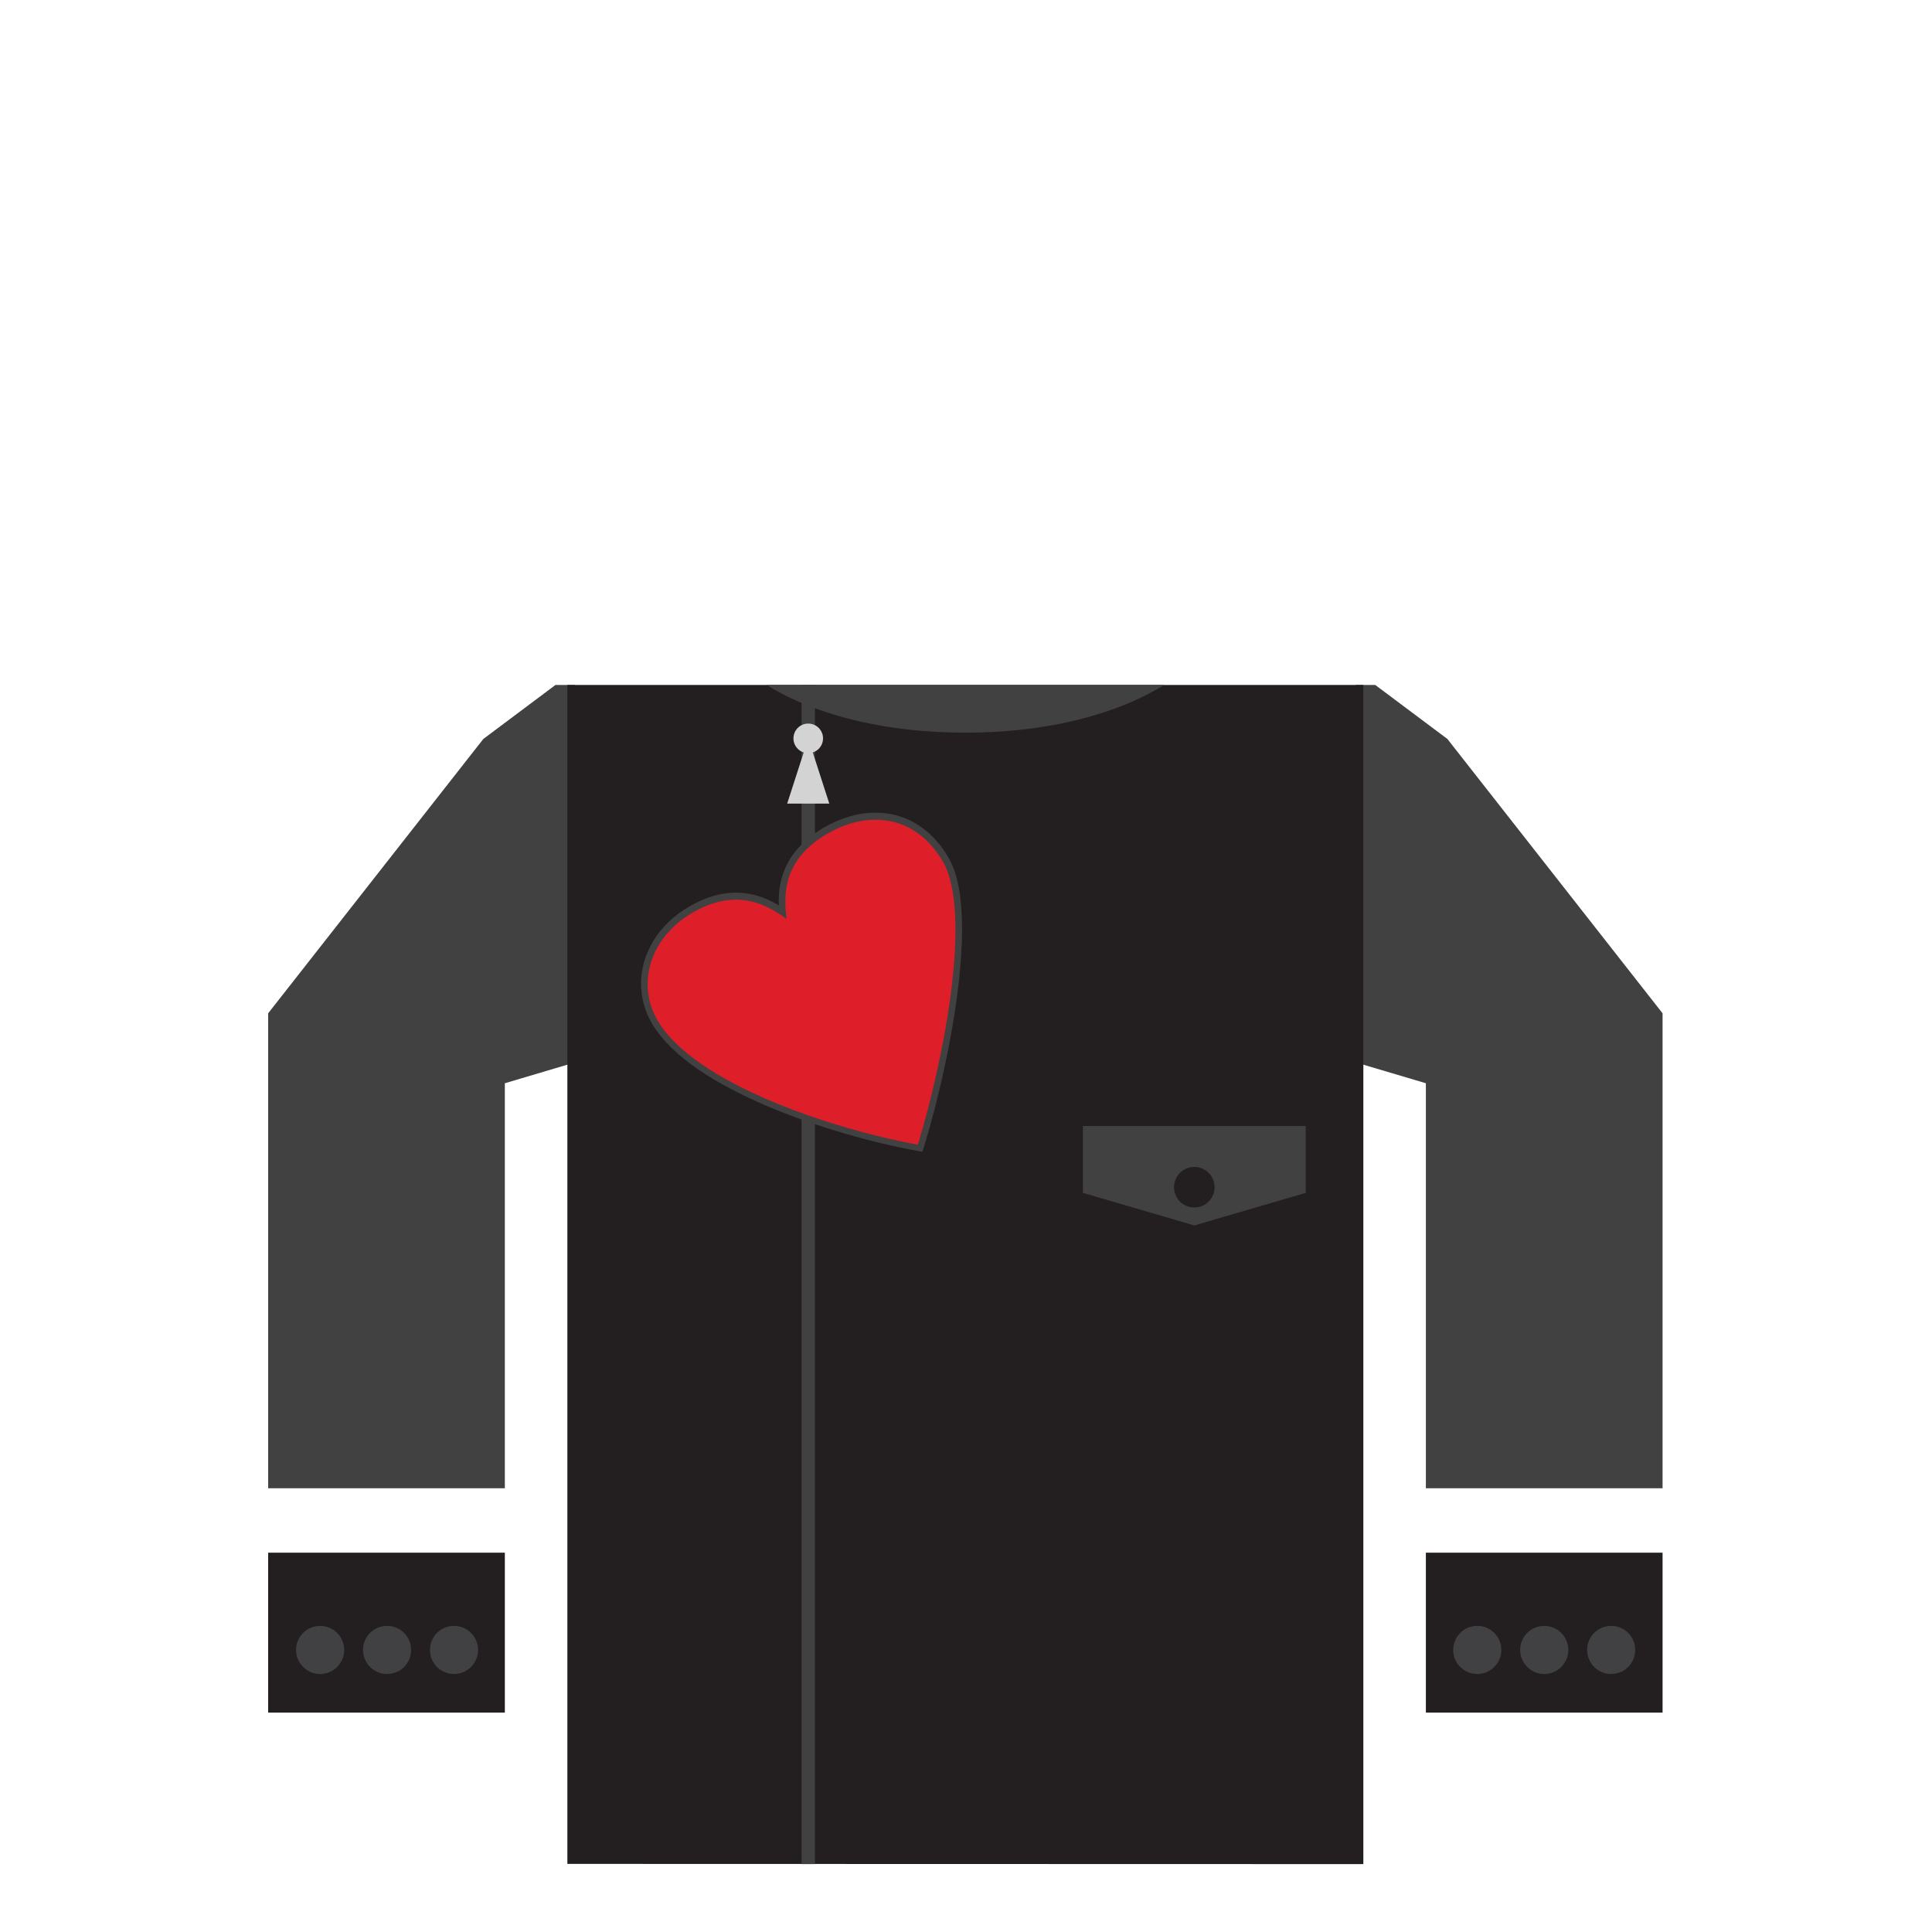 <?xml version="1.0" encoding="utf-8"?>
<!-- Generator: Adobe Illustrator 14.0.0, SVG Export Plug-In . SVG Version: 6.00 Build 43363)  -->
<!DOCTYPE svg PUBLIC "-//W3C//DTD SVG 1.1//EN" "http://www.w3.org/Graphics/SVG/1.1/DTD/svg11.dtd">
<svg version="1.1" id="content" xmlns="http://www.w3.org/2000/svg" xmlns:xlink="http://www.w3.org/1999/xlink" x="0px" y="0px"
	 width="500px" height="500px" viewBox="0 0 500 500" enable-background="new 0 0 500 500" xml:space="preserve">
<g id="bounds" display="none">
	
		<rect x="-0.208" y="80.365" display="inline" fill="none" stroke="#EAEAEA" stroke-miterlimit="10" width="499.499" height="499.5"/>
</g>
<rect id="position" x="0.5" y="0.5" display="none" fill="none" stroke="#000000" width="499" height="499"/>
<g id="chooser">
	<polygon fill="#414142" points="130.652,385.166 130.652,280.344 148.834,274.945 148.834,177.266 143.755,177.266 
		125.083,191.244 69.396,262.244 69.396,385.166 	"/>
	<rect x="69.396" y="401.833" fill="#231F20" width="61.256" height="41.391"/>
	<polygon fill="#414142" points="369.016,385.166 430.271,385.166 430.271,262.244 374.584,191.244 355.911,177.266 
		350.834,177.266 350.834,274.945 369.016,280.344 	"/>
	<rect x="369.016" y="401.833" fill="#231F20" width="61.256" height="41.391"/>
	<polygon id="shirt_8_" fill="#231F20" points="352.834,482.427 146.834,482.375 146.834,177.266 352.834,177.266 	"/>
	<circle fill="#414042" cx="100.173" cy="427" r="6.23"/>
	<circle fill="#414042" cx="82.846" cy="427" r="6.23"/>
	<circle fill="#414042" cx="117.5" cy="427" r="6.23"/>
	<circle fill="#414042" cx="399.645" cy="427" r="6.23"/>
	<circle fill="#414042" cx="382.316" cy="427" r="6.23"/>
	<circle fill="#414042" cx="416.971" cy="427" r="6.23"/>
	<rect id="shirt_7_" x="207.441" y="177.266" fill="#414142" width="3.461" height="305.162"/>
	<path fill="#414142" d="M280.254,308.707v-15.791v-1.502h57.668v17.293l-28.836,8.439L280.254,308.707L280.254,308.707z"/>
	<path fill="#231F20" d="M309.088,302c2.901,0,5.25,2.354,5.25,5.25c0,2.9-2.349,5.25-5.25,5.25c-2.898,0-5.25-2.35-5.25-5.25
		C303.838,304.351,306.189,302,309.088,302z"/>
	<path fill="#414142" d="M245.477,221.969c-4.668-8.034-11.713-11.688-18.891-11.655c-4.583,0.002-9.193,1.425-13.406,3.892
		c-9.327,5.381-11.711,12.772-11.639,19.021c0,0.36,0.008,0.722,0.02,1.077c-3-1.785-6.688-3.295-11.107-3.295
		c-3.654-0.006-7.737,1.047-12.187,3.657c-8.032,4.692-12.371,12.286-12.366,19.923c0,3.537,0.931,7.068,2.813,10.279
		c5.18,8.742,16.699,15.758,29.702,21.338c13.015,5.555,27.553,9.537,38.814,11.604l1.502,0.271l0.445-1.461
		c4.77-15.688,9.793-38.842,9.805-56.163C248.965,232.902,248.068,226.444,245.477,221.969z"/>
	<path fill="#DE1F2A" d="M203.578,237.859c-0.882-6.839-0.706-15.504,10.467-22.051c10.24-6.002,22.674-5.273,29.955,7.147
		c7.662,13.075,0.344,50.961-6.462,73.287c-22.272-4.076-57.817-15.854-67.349-32.121c-5.46-9.314-2.138-21.362,8.94-27.855
		c10.893-6.386,18.629-2.573,23.973,1.212L203.578,237.859z"/>
	<path fill="#414142" d="M198.384,177.266c13.056,8.063,31.275,12.342,51.448,12.353c20.17-0.012,38.389-4.29,51.442-12.353H198.384
		z"/>
	<circle fill="#D3D3D3" cx="209.172" cy="191.089" r="3.829"/>
	<polygon fill="#D3D3D3" points="209.172,191.094 209.172,191.09 209.171,191.092 209.171,191.09 209.171,191.094 203.722,207.969 
		209.171,207.969 214.621,207.969 	"/>
</g>
</svg>
